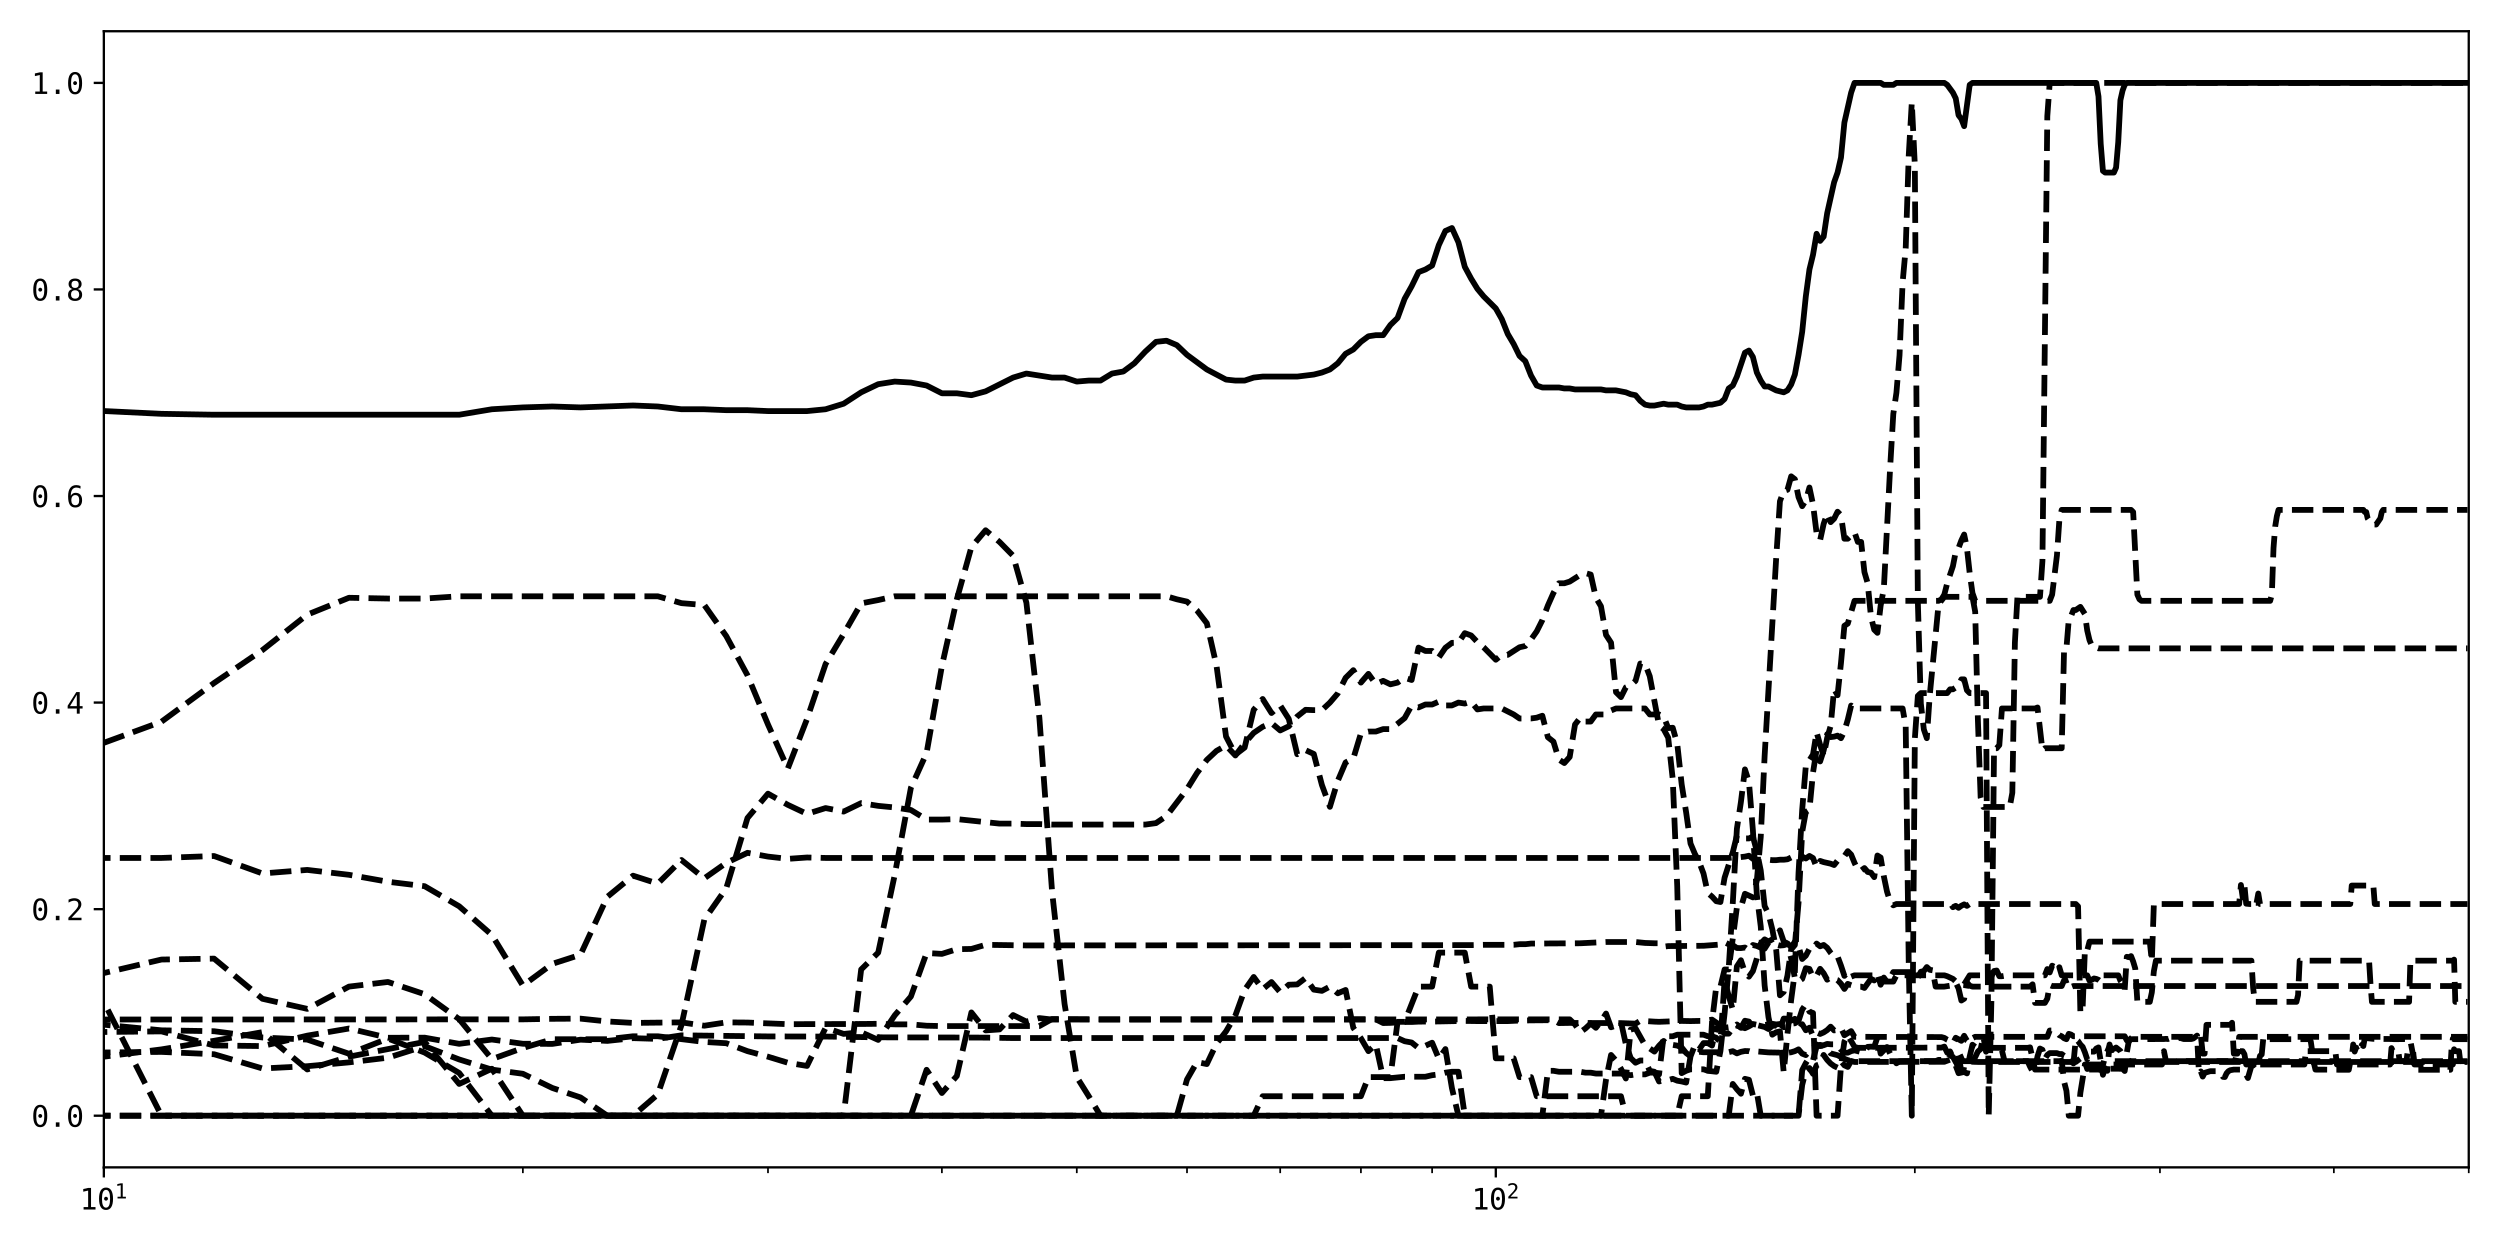 <?xml version="1.0" encoding="utf-8" standalone="no"?>
<!DOCTYPE svg PUBLIC "-//W3C//DTD SVG 1.1//EN"
  "http://www.w3.org/Graphics/SVG/1.1/DTD/svg11.dtd">
<svg xmlns:xlink="http://www.w3.org/1999/xlink" width="864pt" height="432pt" viewBox="0 0 864 432" xmlns="http://www.w3.org/2000/svg" version="1.1">
 <defs>
  <style type="text/css">*{stroke-linejoin: round; stroke-linecap: butt}</style>
 </defs>
 <g id="figure_1">
  <g id="patch_1">
   <path d="M 0 432 
L 864 432 
L 864 0 
L 0 0 
z
" style="fill: #ffffff"/>
  </g>
  <g id="axes_1">
   <g id="patch_2">
    <path d="M 35.89 403.436 
L 853.2 403.436 
L 853.2 10.8 
L 35.89 10.8 
z
" style="fill: #ffffff"/>
   </g>
   <g id="matplotlib.axis_1">
    <g id="xtick_1">
     <g id="line2d_1">
      <defs>
       <path id="m98c6616520" d="M 0 0 
L 0 3.5 
" style="stroke: #000000; stroke-width: 0.8"/>
      </defs>
      <g>
       <use xlink:href="#m98c6616520" x="35.89" y="403.436" style="stroke: #000000; stroke-width: 0.8"/>
      </g>
     </g>
     <g id="text_1">
      <!-- $\mathdefault{10^{1}}$ -->
      <g transform="translate(27.54 418.088) scale(0.1 -0.1)">
       <defs>
        <path id="DejaVuSansMono-31" d="M 844 531 
L 1825 531 
L 1825 4097 
L 769 3859 
L 769 4434 
L 1819 4666 
L 2450 4666 
L 2450 531 
L 3419 531 
L 3419 0 
L 844 0 
L 844 531 
z
" transform="scale(0.016)"/>
        <path id="DejaVuSansMono-30" d="M 1509 2344 
Q 1509 2516 1629 2641 
Q 1750 2766 1919 2766 
Q 2094 2766 2219 2641 
Q 2344 2516 2344 2344 
Q 2344 2169 2220 2047 
Q 2097 1925 1919 1925 
Q 1744 1925 1626 2044 
Q 1509 2163 1509 2344 
z
M 1925 4250 
Q 1484 4250 1267 3775 
Q 1050 3300 1050 2328 
Q 1050 1359 1267 884 
Q 1484 409 1925 409 
Q 2369 409 2586 884 
Q 2803 1359 2803 2328 
Q 2803 3300 2586 3775 
Q 2369 4250 1925 4250 
z
M 1925 4750 
Q 2672 4750 3055 4137 
Q 3438 3525 3438 2328 
Q 3438 1134 3055 521 
Q 2672 -91 1925 -91 
Q 1178 -91 797 521 
Q 416 1134 416 2328 
Q 416 3525 797 4137 
Q 1178 4750 1925 4750 
z
" transform="scale(0.016)"/>
       </defs>
       <use xlink:href="#DejaVuSansMono-31" transform="translate(0 0.684)"/>
       <use xlink:href="#DejaVuSansMono-30" transform="translate(60.205 0.684)"/>
       <use xlink:href="#DejaVuSansMono-31" transform="translate(121.367 38.966) scale(0.7)"/>
      </g>
     </g>
    </g>
    <g id="xtick_2">
     <g id="line2d_2">
      <g>
       <use xlink:href="#m98c6616520" x="516.952" y="403.436" style="stroke: #000000; stroke-width: 0.8"/>
      </g>
     </g>
     <g id="text_2">
      <!-- $\mathdefault{10^{2}}$ -->
      <g transform="translate(508.602 418.088) scale(0.1 -0.1)">
       <defs>
        <path id="DejaVuSansMono-32" d="M 1166 531 
L 3309 531 
L 3309 0 
L 475 0 
L 475 531 
Q 1059 1147 1496 1619 
Q 1934 2091 2100 2284 
Q 2413 2666 2522 2902 
Q 2631 3138 2631 3384 
Q 2631 3775 2401 3997 
Q 2172 4219 1772 4219 
Q 1488 4219 1175 4116 
Q 863 4013 513 3803 
L 513 4441 
Q 834 4594 1145 4672 
Q 1456 4750 1759 4750 
Q 2444 4750 2861 4386 
Q 3278 4022 3278 3431 
Q 3278 3131 3139 2831 
Q 3000 2531 2688 2169 
Q 2513 1966 2180 1606 
Q 1847 1247 1166 531 
z
" transform="scale(0.016)"/>
       </defs>
       <use xlink:href="#DejaVuSansMono-31" transform="translate(0 0.766)"/>
       <use xlink:href="#DejaVuSansMono-30" transform="translate(60.205 0.766)"/>
       <use xlink:href="#DejaVuSansMono-32" transform="translate(121.367 39.047) scale(0.7)"/>
      </g>
     </g>
    </g>
    <g id="xtick_3">
     <g id="line2d_3">
      <defs>
       <path id="ma6b9edaf72" d="M 0 0 
L 0 2 
" style="stroke: #000000; stroke-width: 0.6"/>
      </defs>
      <g>
       <use xlink:href="#ma6b9edaf72" x="180.704" y="403.436" style="stroke: #000000; stroke-width: 0.6"/>
      </g>
     </g>
    </g>
    <g id="xtick_4">
     <g id="line2d_4">
      <g>
       <use xlink:href="#ma6b9edaf72" x="265.415" y="403.436" style="stroke: #000000; stroke-width: 0.6"/>
      </g>
     </g>
    </g>
    <g id="xtick_5">
     <g id="line2d_5">
      <g>
       <use xlink:href="#ma6b9edaf72" x="325.518" y="403.436" style="stroke: #000000; stroke-width: 0.6"/>
      </g>
     </g>
    </g>
    <g id="xtick_6">
     <g id="line2d_6">
      <g>
       <use xlink:href="#ma6b9edaf72" x="372.138" y="403.436" style="stroke: #000000; stroke-width: 0.6"/>
      </g>
     </g>
    </g>
    <g id="xtick_7">
     <g id="line2d_7">
      <g>
       <use xlink:href="#ma6b9edaf72" x="410.229" y="403.436" style="stroke: #000000; stroke-width: 0.6"/>
      </g>
     </g>
    </g>
    <g id="xtick_8">
     <g id="line2d_8">
      <g>
       <use xlink:href="#ma6b9edaf72" x="442.435" y="403.436" style="stroke: #000000; stroke-width: 0.6"/>
      </g>
     </g>
    </g>
    <g id="xtick_9">
     <g id="line2d_9">
      <g>
       <use xlink:href="#ma6b9edaf72" x="470.332" y="403.436" style="stroke: #000000; stroke-width: 0.6"/>
      </g>
     </g>
    </g>
    <g id="xtick_10">
     <g id="line2d_10">
      <g>
       <use xlink:href="#ma6b9edaf72" x="494.94" y="403.436" style="stroke: #000000; stroke-width: 0.6"/>
      </g>
     </g>
    </g>
    <g id="xtick_11">
     <g id="line2d_11">
      <g>
       <use xlink:href="#ma6b9edaf72" x="661.766" y="403.436" style="stroke: #000000; stroke-width: 0.6"/>
      </g>
     </g>
    </g>
    <g id="xtick_12">
     <g id="line2d_12">
      <g>
       <use xlink:href="#ma6b9edaf72" x="746.477" y="403.436" style="stroke: #000000; stroke-width: 0.6"/>
      </g>
     </g>
    </g>
    <g id="xtick_13">
     <g id="line2d_13">
      <g>
       <use xlink:href="#ma6b9edaf72" x="806.58" y="403.436" style="stroke: #000000; stroke-width: 0.6"/>
      </g>
     </g>
    </g>
    <g id="xtick_14">
     <g id="line2d_14">
      <g>
       <use xlink:href="#ma6b9edaf72" x="853.2" y="403.436" style="stroke: #000000; stroke-width: 0.6"/>
      </g>
     </g>
    </g>
   </g>
   <g id="matplotlib.axis_2">
    <g id="ytick_1">
     <g id="line2d_15">
      <defs>
       <path id="me65fd86331" d="M 0 0 
L -3.5 0 
" style="stroke: #000000; stroke-width: 0.8"/>
      </defs>
      <g>
       <use xlink:href="#me65fd86331" x="35.89" y="385.589" style="stroke: #000000; stroke-width: 0.8"/>
      </g>
     </g>
     <g id="text_3">
      <!-- 0.0 -->
      <g transform="translate(10.829 389.415) scale(0.1 -0.1)">
       <defs>
        <path id="DejaVuSansMono-2e" d="M 1528 953 
L 2316 953 
L 2316 0 
L 1528 0 
L 1528 953 
z
" transform="scale(0.016)"/>
       </defs>
       <use xlink:href="#DejaVuSansMono-30"/>
       <use xlink:href="#DejaVuSansMono-2e" x="60.205"/>
       <use xlink:href="#DejaVuSansMono-30" x="120.41"/>
      </g>
     </g>
    </g>
    <g id="ytick_2">
     <g id="line2d_16">
      <g>
       <use xlink:href="#me65fd86331" x="35.89" y="314.201" style="stroke: #000000; stroke-width: 0.8"/>
      </g>
     </g>
     <g id="text_4">
      <!-- 0.2 -->
      <g transform="translate(10.829 318.026) scale(0.1 -0.1)">
       <use xlink:href="#DejaVuSansMono-30"/>
       <use xlink:href="#DejaVuSansMono-2e" x="60.205"/>
       <use xlink:href="#DejaVuSansMono-32" x="120.41"/>
      </g>
     </g>
    </g>
    <g id="ytick_3">
     <g id="line2d_17">
      <g>
       <use xlink:href="#me65fd86331" x="35.89" y="242.812" style="stroke: #000000; stroke-width: 0.8"/>
      </g>
     </g>
     <g id="text_5">
      <!-- 0.4 -->
      <g transform="translate(10.829 246.638) scale(0.1 -0.1)">
       <defs>
        <path id="DejaVuSansMono-34" d="M 2297 4091 
L 825 1625 
L 2297 1625 
L 2297 4091 
z
M 2194 4666 
L 2925 4666 
L 2925 1625 
L 3547 1625 
L 3547 1113 
L 2925 1113 
L 2925 0 
L 2297 0 
L 2297 1113 
L 319 1113 
L 319 1709 
L 2194 4666 
z
" transform="scale(0.016)"/>
       </defs>
       <use xlink:href="#DejaVuSansMono-30"/>
       <use xlink:href="#DejaVuSansMono-2e" x="60.205"/>
       <use xlink:href="#DejaVuSansMono-34" x="120.41"/>
      </g>
     </g>
    </g>
    <g id="ytick_4">
     <g id="line2d_18">
      <g>
       <use xlink:href="#me65fd86331" x="35.89" y="171.424" style="stroke: #000000; stroke-width: 0.8"/>
      </g>
     </g>
     <g id="text_6">
      <!-- 0.6 -->
      <g transform="translate(10.829 175.25) scale(0.1 -0.1)">
       <defs>
        <path id="DejaVuSansMono-36" d="M 3097 4563 
L 3097 3981 
Q 2900 4097 2678 4158 
Q 2456 4219 2216 4219 
Q 1616 4219 1306 3767 
Q 997 3316 997 2438 
Q 1147 2750 1412 2917 
Q 1678 3084 2022 3084 
Q 2697 3084 3067 2670 
Q 3438 2256 3438 1497 
Q 3438 741 3056 325 
Q 2675 -91 1984 -91 
Q 1172 -91 794 492 
Q 416 1075 416 2328 
Q 416 3509 870 4129 
Q 1325 4750 2188 4750 
Q 2419 4750 2650 4701 
Q 2881 4653 3097 4563 
z
M 1972 2591 
Q 1569 2591 1337 2300 
Q 1106 2009 1106 1497 
Q 1106 984 1337 693 
Q 1569 403 1972 403 
Q 2391 403 2603 679 
Q 2816 956 2816 1497 
Q 2816 2041 2603 2316 
Q 2391 2591 1972 2591 
z
" transform="scale(0.016)"/>
       </defs>
       <use xlink:href="#DejaVuSansMono-30"/>
       <use xlink:href="#DejaVuSansMono-2e" x="60.205"/>
       <use xlink:href="#DejaVuSansMono-36" x="120.41"/>
      </g>
     </g>
    </g>
    <g id="ytick_5">
     <g id="line2d_19">
      <g>
       <use xlink:href="#me65fd86331" x="35.89" y="100.035" style="stroke: #000000; stroke-width: 0.8"/>
      </g>
     </g>
     <g id="text_7">
      <!-- 0.8 -->
      <g transform="translate(10.829 103.861) scale(0.1 -0.1)">
       <defs>
        <path id="DejaVuSansMono-38" d="M 1925 2216 
Q 1503 2216 1273 1980 
Q 1044 1744 1044 1313 
Q 1044 881 1276 642 
Q 1509 403 1925 403 
Q 2350 403 2579 639 
Q 2809 875 2809 1313 
Q 2809 1741 2576 1978 
Q 2344 2216 1925 2216 
z
M 1375 2478 
Q 972 2581 745 2862 
Q 519 3144 519 3541 
Q 519 4097 897 4423 
Q 1275 4750 1925 4750 
Q 2578 4750 2956 4423 
Q 3334 4097 3334 3541 
Q 3334 3144 3107 2862 
Q 2881 2581 2478 2478 
Q 2947 2375 3195 2062 
Q 3444 1750 3444 1253 
Q 3444 622 3041 265 
Q 2638 -91 1925 -91 
Q 1213 -91 811 264 
Q 409 619 409 1247 
Q 409 1747 657 2061 
Q 906 2375 1375 2478 
z
M 1147 3481 
Q 1147 3106 1347 2909 
Q 1547 2713 1925 2713 
Q 2306 2713 2506 2909 
Q 2706 3106 2706 3481 
Q 2706 3863 2507 4063 
Q 2309 4263 1925 4263 
Q 1547 4263 1347 4061 
Q 1147 3859 1147 3481 
z
" transform="scale(0.016)"/>
       </defs>
       <use xlink:href="#DejaVuSansMono-30"/>
       <use xlink:href="#DejaVuSansMono-2e" x="60.205"/>
       <use xlink:href="#DejaVuSansMono-38" x="120.41"/>
      </g>
     </g>
    </g>
    <g id="ytick_6">
     <g id="line2d_20">
      <g>
       <use xlink:href="#me65fd86331" x="35.89" y="28.647" style="stroke: #000000; stroke-width: 0.8"/>
      </g>
     </g>
     <g id="text_8">
      <!-- 1.0 -->
      <g transform="translate(10.829 32.473) scale(0.1 -0.1)">
       <use xlink:href="#DejaVuSansMono-31"/>
       <use xlink:href="#DejaVuSansMono-2e" x="60.205"/>
       <use xlink:href="#DejaVuSansMono-30" x="120.41"/>
      </g>
     </g>
    </g>
   </g>
   <g id="line2d_21">
    <path d="M -1 135.219 
L 13.878 136.65 
L 35.89 142.05 
L 55.802 143.016 
L 73.981 143.329 
L 158.692 143.329 
L 169.988 141.439 
L 180.704 140.802 
L 190.897 140.483 
L 200.617 140.802 
L 218.795 140.133 
L 227.324 140.483 
L 235.518 141.439 
L 243.403 141.439 
L 251.001 141.756 
L 258.332 141.756 
L 265.415 142.072 
L 278.898 142.072 
L 285.327 141.439 
L 291.564 139.519 
L 297.62 135.587 
L 303.506 132.775 
L 309.23 131.871 
L 314.802 132.213 
L 320.229 133.235 
L 325.518 135.919 
L 330.677 135.919 
L 335.712 136.582 
L 340.628 135.254 
L 350.126 130.492 
L 354.718 129.098 
L 363.609 130.492 
L 367.917 130.492 
L 372.138 131.871 
L 376.275 131.527 
L 380.332 131.527 
L 384.312 129.098 
L 388.217 128.395 
L 392.05 125.545 
L 395.815 121.522 
L 399.513 118.137 
L 403.146 117.755 
L 406.718 119.275 
L 410.229 122.632 
L 417.08 127.689 
L 423.713 131.183 
L 426.952 131.527 
L 430.141 131.527 
L 433.283 130.492 
L 436.378 130.145 
L 448.32 130.145 
L 454.044 129.448 
L 456.849 128.747 
L 459.616 127.689 
L 462.347 125.545 
L 465.043 122.263 
L 467.704 120.777 
L 470.332 118.137 
L 472.928 116.218 
L 475.491 115.831 
L 478.024 115.831 
L 480.526 112.297 
L 482.998 109.889 
L 485.442 103.256 
L 487.857 98.946 
L 490.245 94.049 
L 492.606 93.141 
L 494.94 91.768 
L 497.248 84.705 
L 499.532 79.805 
L 501.79 78.806 
L 504.025 83.738 
L 506.236 92.227 
L 508.423 96.296 
L 510.588 99.818 
L 512.731 102.404 
L 516.952 106.612 
L 519.031 110.294 
L 521.089 115.443 
L 523.128 118.897 
L 525.146 123 
L 527.145 124.823 
L 529.126 129.797 
L 531.087 133.235 
L 533.031 133.911 
L 538.755 133.911 
L 540.629 134.248 
L 542.486 134.248 
L 544.327 134.584 
L 553.295 134.584 
L 555.043 134.919 
L 558.496 134.919 
L 561.894 135.587 
L 563.572 136.251 
L 565.237 136.582 
L 566.888 138.548 
L 568.527 139.841 
L 570.153 140.162 
L 571.766 140.162 
L 574.956 139.519 
L 576.532 139.841 
L 579.651 139.841 
L 581.193 140.483 
L 582.723 140.802 
L 587.249 140.802 
L 588.736 140.483 
L 590.212 139.841 
L 591.678 139.841 
L 594.58 139.196 
L 596.016 137.896 
L 597.442 134.248 
L 598.859 133.235 
L 600.265 130.145 
L 603.051 121.893 
L 604.43 121.15 
L 605.8 123.366 
L 607.161 128.747 
L 608.513 131.527 
L 609.857 133.574 
L 611.192 133.574 
L 613.837 134.919 
L 616.448 135.587 
L 617.742 134.919 
L 619.027 132.895 
L 620.305 129.448 
L 621.575 122.632 
L 622.838 114.663 
L 624.092 102.404 
L 625.34 93.141 
L 626.58 88.043 
L 627.812 80.798 
L 629.038 83.252 
L 630.256 81.784 
L 631.467 73.71 
L 633.868 62.992 
L 635.059 59.632 
L 636.243 54.458 
L 637.42 42.351 
L 639.754 32.008 
L 640.911 28.647 
L 649.947 28.647 
L 651.05 29.327 
L 654.323 29.327 
L 655.403 28.647 
L 671.96 28.647 
L 672.952 29.324 
L 674.923 32.008 
L 675.902 33.995 
L 676.876 39.822 
L 677.845 41.091 
L 678.81 43.601 
L 680.727 29.324 
L 681.679 28.647 
L 724.465 28.647 
L 725.237 33.335 
L 726.007 49.719 
L 726.773 59.065 
L 727.537 59.632 
L 730.565 59.632 
L 731.315 57.925 
L 732.063 49.117 
L 732.808 34.652 
L 733.55 31.341 
L 734.289 29.324 
L 735.026 28.647 
L 852.782 28.647 
L 852.782 28.647 
" clip-path="url(#pde54e20831)" style="fill: none; stroke: #000000; stroke-width: 2; stroke-linecap: square"/>
   </g>
   <g id="line2d_22">
    <path d="M -1 237.019 
L 13.878 241.313 
L 35.89 256.722 
L 55.802 249.426 
L 73.981 236.047 
L 90.704 224.673 
L 106.187 212.425 
L 120.601 206.592 
L 134.084 206.857 
L 146.75 206.857 
L 158.692 206.074 
L 227.324 206.074 
L 235.518 208.452 
L 243.403 209.098 
L 251.001 219.843 
L 258.332 233.375 
L 265.415 250.384 
L 272.265 265.608 
L 278.898 248.509 
L 285.327 229.474 
L 291.564 219.1 
L 297.62 208.528 
L 303.506 207.382 
L 309.23 206.074 
L 403.146 206.074 
L 406.718 207.118 
L 410.229 207.916 
L 413.682 210.986 
L 417.08 215.391 
L 420.422 230.034 
L 423.713 254.538 
L 426.952 260.797 
L 430.141 258.362 
L 433.283 245.306 
L 436.378 241.573 
L 439.428 246.414 
L 442.435 243.79 
L 445.398 248.439 
L 448.32 260.659 
L 451.202 259.256 
L 454.044 260.558 
L 456.849 271.281 
L 459.616 278.84 
L 462.347 269.824 
L 465.043 263.504 
L 467.704 262.151 
L 470.332 253.461 
L 472.928 252.818 
L 475.491 252.818 
L 478.024 251.974 
L 480.526 251.974 
L 482.998 250.134 
L 485.442 248.166 
L 487.857 243.825 
L 490.245 244.492 
L 492.606 243.481 
L 494.94 243.481 
L 497.248 242.483 
L 499.532 243.79 
L 501.79 243.79 
L 504.025 242.812 
L 506.236 243.147 
L 508.423 242.475 
L 510.588 245.181 
L 512.731 244.847 
L 519.031 244.847 
L 523.128 246.921 
L 525.146 248.304 
L 529.126 248.304 
L 531.087 248.036 
L 533.031 247.361 
L 534.957 254.801 
L 536.865 256.303 
L 538.755 262.506 
L 540.629 263.706 
L 542.486 261.599 
L 544.327 250.384 
L 546.151 248.036 
L 547.96 249.365 
L 549.754 249.365 
L 551.532 246.921 
L 555.043 246.921 
L 556.777 245.545 
L 558.496 244.847 
L 568.527 244.847 
L 570.153 246.921 
L 573.367 246.921 
L 574.956 247.64 
L 576.532 251.626 
L 578.097 251.509 
L 579.651 257.013 
L 581.193 271.118 
L 582.723 280.737 
L 584.243 291.53 
L 585.751 295.097 
L 587.249 297.964 
L 588.736 301.91 
L 590.212 308.627 
L 591.678 309.874 
L 593.134 311.455 
L 594.58 311.739 
L 596.016 303.32 
L 598.859 294.507 
L 600.265 288.791 
L 601.663 289.443 
L 603.051 289.766 
L 604.43 289.766 
L 605.8 289.118 
L 607.161 294.192 
L 608.513 300.847 
L 609.857 313.127 
L 611.192 315.874 
L 612.518 321.222 
L 613.837 328.115 
L 615.146 343.972 
L 616.448 342.822 
L 617.742 337.135 
L 619.027 328.115 
L 620.305 326.59 
L 621.575 312.021 
L 622.838 287.461 
L 624.092 280.606 
L 625.34 279.828 
L 626.58 266.961 
L 627.812 259.13 
L 629.038 263.15 
L 630.256 259.366 
L 631.467 253.764 
L 632.671 254.742 
L 633.868 254.584 
L 635.059 254.234 
L 636.243 255.114 
L 637.42 252.732 
L 638.59 248.703 
L 639.754 243.837 
L 640.911 244.847 
L 657.545 244.847 
L 658.609 250.929 
L 659.666 333.503 
L 660.719 385.589 
L 661.766 255.291 
L 662.808 240.504 
L 663.845 239.53 
L 672.952 239.53 
L 673.94 238.228 
L 674.923 238.228 
L 676.876 236.998 
L 677.845 234.791 
L 678.81 234.791 
L 679.771 238.565 
L 680.727 239.53 
L 686.374 239.53 
L 687.3 385.589 
L 688.223 345.929 
L 689.141 258.591 
L 690.055 258.591 
L 690.966 257.504 
L 691.872 244.847 
L 703.311 244.847 
L 704.165 244.512 
L 705.864 259.272 
L 706.708 258.591 
L 712.523 258.591 
L 713.341 224.469 
L 714.155 224.071 
L 714.967 214.117 
L 715.775 212.875 
L 716.58 210.83 
L 717.382 210.83 
L 718.977 209.738 
L 720.56 212.234 
L 721.346 217.906 
L 722.13 221.233 
L 722.911 223.058 
L 723.69 222.948 
L 724.465 223.792 
L 725.237 224.071 
L 852.782 224.071 
L 852.782 224.071 
" clip-path="url(#pde54e20831)" style="fill: none; stroke-dasharray: 7.4,3.2; stroke-dashoffset: 0; stroke: #000000; stroke-width: 2"/>
   </g>
   <g id="line2d_23">
    <path d="M -1 385.589 
L 291.564 385.589 
L 297.62 335.048 
L 303.506 329.23 
L 309.23 302.302 
L 314.802 272.274 
L 320.229 260.251 
L 325.518 230.186 
L 330.677 207.118 
L 335.712 189.07 
L 340.628 183.258 
L 345.431 187.288 
L 350.126 192.066 
L 354.718 208.284 
L 359.211 248.1 
L 363.609 308.252 
L 367.917 347.001 
L 372.138 372.245 
L 376.275 378.854 
L 380.332 385.589 
L 433.283 385.589 
L 436.378 378.854 
L 470.332 378.854 
L 472.928 372.245 
L 480.526 372.245 
L 482.998 353.14 
L 485.442 353.14 
L 490.245 340.971 
L 494.94 340.971 
L 497.248 329.23 
L 506.236 329.23 
L 508.423 340.971 
L 514.852 340.971 
L 516.952 365.759 
L 523.128 365.759 
L 525.146 372.245 
L 529.126 372.245 
L 531.087 378.854 
L 560.202 378.854 
L 561.894 385.589 
L 579.651 385.589 
L 581.193 378.854 
L 590.212 378.854 
L 591.678 353.14 
L 593.134 340.971 
L 594.58 340.971 
L 596.016 335.048 
L 597.442 335.048 
L 600.265 313.601 
L 601.663 313.601 
L 603.051 308.891 
L 605.8 310.138 
L 607.161 304.334 
L 608.513 289.271 
L 609.857 261.2 
L 613.837 193.028 
L 615.146 173.231 
L 616.448 169.661 
L 617.742 169.261 
L 619.027 164.625 
L 620.305 165.613 
L 621.575 171.827 
L 622.838 174.935 
L 624.092 172.943 
L 625.34 168.48 
L 626.58 174.338 
L 627.812 184.237 
L 629.038 186.638 
L 630.256 181.049 
L 631.467 177.543 
L 632.671 180.45 
L 633.868 179.264 
L 635.059 176.851 
L 636.243 178.065 
L 637.42 186.18 
L 638.59 186.18 
L 640.911 183.927 
L 642.063 187.288 
L 643.207 187.288 
L 644.346 197.725 
L 645.478 201.598 
L 646.605 213.153 
L 647.725 217.616 
L 648.839 218.707 
L 649.947 209.321 
L 651.05 203.505 
L 653.238 161.5 
L 654.323 143.073 
L 655.403 135.73 
L 656.477 122.786 
L 657.545 97.602 
L 658.609 85.837 
L 659.666 53.633 
L 660.719 35.382 
L 661.766 57.076 
L 662.808 208.093 
L 663.845 243.177 
L 664.877 252.083 
L 665.903 255.114 
L 666.925 240.269 
L 668.953 219.366 
L 669.96 208.834 
L 671.96 206.264 
L 681.679 206.264 
L 682.626 211.429 
L 683.569 249.084 
L 684.508 275.612 
L 685.443 278.894 
L 694.568 278.894 
L 695.459 273.984 
L 696.346 222.064 
L 697.229 206.264 
L 705.016 206.264 
L 705.864 193.881 
L 707.549 40.161 
L 708.386 28.647 
L 852.782 28.647 
L 852.782 28.647 
" clip-path="url(#pde54e20831)" style="fill: none; stroke-dasharray: 7.4,3.2; stroke-dashoffset: 0; stroke: #000000; stroke-width: 2"/>
   </g>
   <g id="line2d_24">
    <path d="M -1 296.506 
L 55.802 296.508 
L 73.981 295.836 
L 90.704 301.871 
L 106.187 300.642 
L 120.601 302.332 
L 134.084 304.735 
L 146.75 306.269 
L 158.692 313.214 
L 169.988 323.124 
L 180.704 340.62 
L 190.897 333.097 
L 200.617 329.962 
L 209.904 309.924 
L 218.795 302.638 
L 227.324 305.377 
L 235.518 297.22 
L 243.403 303.55 
L 251.001 298.202 
L 258.332 294.731 
L 265.415 296.038 
L 272.265 296.816 
L 278.898 296.353 
L 285.327 296.506 
L 597.442 296.506 
L 598.859 296.353 
L 600.265 296.353 
L 603.051 296.047 
L 604.43 295.738 
L 605.8 296.816 
L 607.161 297.121 
L 611.192 297.121 
L 612.518 297.273 
L 613.837 297.273 
L 615.146 297.121 
L 616.448 297.121 
L 617.742 296.969 
L 620.305 295.729 
L 621.575 295.721 
L 622.838 296.024 
L 624.092 296.695 
L 625.34 295.81 
L 626.58 296.545 
L 627.812 299.732 
L 629.038 297.533 
L 630.256 297.947 
L 632.671 298.488 
L 633.868 298.953 
L 635.059 297.434 
L 636.243 296.576 
L 637.42 295.886 
L 638.59 294.165 
L 639.754 295.351 
L 640.911 298.175 
L 642.063 300.603 
L 643.207 300.855 
L 644.346 300.006 
L 645.478 301.355 
L 646.605 301.603 
L 647.725 303.14 
L 648.839 295.665 
L 649.947 296.353 
L 651.05 302.84 
L 652.147 308.129 
L 653.238 311.589 
L 654.323 312.879 
L 655.403 312.427 
L 671.96 312.427 
L 673.94 311.97 
L 674.923 313.525 
L 675.902 313.067 
L 676.876 313.737 
L 677.845 313.03 
L 678.81 312.551 
L 679.771 313.067 
L 680.727 312.427 
L 717.382 312.427 
L 718.181 313.236 
L 718.977 350.148 
L 719.77 348.016 
L 720.56 327.946 
L 721.346 328.478 
L 722.13 325.43 
L 742.966 325.43 
L 743.673 332.253 
L 744.377 312.427 
L 773.852 312.427 
L 774.462 305.847 
L 775.07 310.121 
L 775.676 306.058 
L 776.281 312.316 
L 777.485 312.427 
L 778.085 312.427 
L 778.683 310.974 
L 779.279 312.037 
L 779.873 312.037 
L 780.466 308.805 
L 781.057 312.427 
L 812.248 312.427 
L 812.756 306.058 
L 820.227 306.058 
L 820.716 312.427 
L 852.782 312.427 
L 852.782 312.427 
" clip-path="url(#pde54e20831)" style="fill: none; stroke-dasharray: 7.4,3.2; stroke-dashoffset: 0; stroke: #000000; stroke-width: 2"/>
   </g>
   <g id="line2d_25">
    <path d="M -1 333.025 
L 13.878 333.938 
L 35.89 336.282 
L 55.802 331.618 
L 73.981 331.301 
L 90.704 345.18 
L 106.187 348.664 
L 120.601 340.971 
L 134.084 339.366 
L 146.75 343.596 
L 158.692 352.23 
L 169.988 366.03 
L 180.704 362.183 
L 190.897 359.149 
L 209.904 359.149 
L 218.795 358.132 
L 227.324 358.132 
L 243.403 360.093 
L 251.001 360.54 
L 258.332 363.28 
L 265.415 365.192 
L 272.265 367.284 
L 278.898 368.387 
L 285.327 355.211 
L 291.564 357.316 
L 297.62 356.745 
L 303.506 359.391 
L 309.23 350.886 
L 314.802 344.403 
L 320.229 329.358 
L 325.518 329.663 
L 330.677 328.04 
L 335.712 327.954 
L 340.628 326.527 
L 354.718 326.738 
L 508.423 326.633 
L 512.731 326.527 
L 523.128 326.527 
L 525.146 326.313 
L 527.145 326.313 
L 529.126 326.099 
L 546.151 325.991 
L 555.043 325.555 
L 565.237 325.555 
L 568.527 325.882 
L 571.766 325.991 
L 573.367 325.991 
L 574.956 327.18 
L 576.532 326.967 
L 588.736 326.86 
L 594.58 326.427 
L 596.016 325.655 
L 597.442 326.323 
L 598.859 326.67 
L 600.265 327.63 
L 601.663 327.667 
L 603.051 327.465 
L 604.43 328.478 
L 605.8 326.59 
L 607.161 326.933 
L 608.513 327.515 
L 609.857 327.859 
L 611.192 325.751 
L 615.146 326.782 
L 616.448 326.67 
L 617.742 326.099 
L 619.027 327.284 
L 620.305 325.488 
L 621.575 327.124 
L 622.838 331.432 
L 624.092 330.276 
L 625.34 327.901 
L 626.58 328.107 
L 627.812 326.099 
L 629.038 327.043 
L 630.256 326.575 
L 631.467 327.55 
L 632.671 329.283 
L 633.868 330.675 
L 635.059 330.518 
L 636.243 333.708 
L 637.42 337.264 
L 638.59 335.888 
L 639.754 337.539 
L 640.911 337.073 
L 648.839 337.073 
L 649.947 339.233 
L 654.323 339.233 
L 655.403 337.073 
L 671.96 337.073 
L 672.952 337.385 
L 674.923 338.297 
L 675.902 339.175 
L 676.876 339.603 
L 677.845 340.16 
L 678.81 340.16 
L 680.727 337.073 
L 687.3 337.073 
L 688.223 337.385 
L 689.141 335.572 
L 690.055 335.412 
L 690.966 337.385 
L 691.872 337.385 
L 693.673 337.073 
L 706.708 337.073 
L 707.549 334.912 
L 708.386 336.071 
L 709.22 333.743 
L 710.051 334.173 
L 710.878 335.783 
L 711.702 334.279 
L 712.523 337.073 
L 721.346 337.073 
L 722.13 338.93 
L 722.911 338.623 
L 723.69 338.155 
L 724.465 338.312 
L 725.237 338.623 
L 726.007 339.233 
L 726.773 337.073 
L 732.063 337.073 
L 732.808 338.93 
L 733.55 339.92 
L 734.289 342.091 
L 735.026 330.675 
L 735.761 330.802 
L 736.492 330.432 
L 737.222 332.29 
L 737.948 334.737 
L 738.673 346.241 
L 742.966 346.241 
L 743.673 342.969 
L 744.377 335.617 
L 745.08 332.008 
L 778.085 332.008 
L 778.683 341.407 
L 779.279 346.241 
L 793.653 346.241 
L 794.208 343.902 
L 794.761 332.008 
L 818.754 332.008 
L 819.246 340.119 
L 819.737 346.241 
L 832.576 346.241 
L 833.037 332.008 
L 847.696 332.008 
L 848.125 331.651 
L 848.552 346.241 
L 852.782 346.241 
L 852.782 346.241 
" clip-path="url(#pde54e20831)" style="fill: none; stroke-dasharray: 7.4,3.2; stroke-dashoffset: 0; stroke: #000000; stroke-width: 2"/>
   </g>
   <g id="line2d_26">
    <path d="M -1 335.278 
L 13.878 335.492 
L 35.89 346.293 
L 55.802 385.589 
L 406.718 385.589 
L 410.229 373.065 
L 413.682 367.046 
L 417.08 367.742 
L 420.422 360.686 
L 423.713 356.451 
L 426.952 350.934 
L 430.141 342.135 
L 433.283 337.642 
L 436.378 341.882 
L 439.428 339.396 
L 442.435 342.911 
L 445.398 340.318 
L 448.32 340.215 
L 451.202 337.997 
L 454.044 342.019 
L 456.849 342.442 
L 459.616 340.971 
L 462.347 343.285 
L 465.043 342.135 
L 467.704 355.211 
L 470.332 358.818 
L 472.928 363.28 
L 475.491 360.972 
L 478.024 372.609 
L 480.526 372.609 
L 485.442 372.119 
L 492.606 372.119 
L 494.94 371.591 
L 497.248 371.311 
L 499.532 370.716 
L 501.79 370.4 
L 504.025 370.4 
L 506.236 385.589 
L 533.031 385.589 
L 534.957 370.07 
L 536.865 370.07 
L 538.755 370.4 
L 546.151 370.4 
L 547.96 370.716 
L 549.754 370.716 
L 551.532 371.02 
L 560.202 371.02 
L 563.572 371.591 
L 565.237 371.311 
L 568.527 371.311 
L 570.153 370.716 
L 571.766 370.716 
L 573.367 371.311 
L 574.956 358.132 
L 578.097 358.132 
L 579.651 357.593 
L 588.736 357.593 
L 590.212 358.132 
L 591.678 358.132 
L 593.134 358.65 
L 594.58 360.093 
L 596.016 338.777 
L 597.442 344.204 
L 598.859 348.979 
L 600.265 333.983 
L 601.663 331.856 
L 603.051 336.112 
L 604.43 337.539 
L 605.8 335.617 
L 607.161 331.272 
L 608.513 326.099 
L 609.857 324.648 
L 611.192 325.382 
L 613.837 323.895 
L 615.146 321.522 
L 616.448 325.382 
L 617.742 326.099 
L 619.027 331.272 
L 620.305 337.997 
L 621.575 339.157 
L 622.838 338.312 
L 624.092 334.597 
L 625.34 334.856 
L 626.58 337.769 
L 627.812 337.19 
L 629.038 334.824 
L 630.256 336.356 
L 631.467 338.584 
L 632.671 337.809 
L 633.868 338.367 
L 635.059 338.732 
L 636.243 339.965 
L 637.42 341.777 
L 638.59 340.022 
L 639.754 340.502 
L 640.911 340.816 
L 642.063 340.971 
L 643.207 340.971 
L 644.346 341.431 
L 646.605 338.297 
L 647.725 338.847 
L 648.839 336.356 
L 649.947 340.328 
L 651.05 337.852 
L 652.147 339.383 
L 653.238 337.997 
L 654.323 335.948 
L 661.766 335.948 
L 662.808 337.845 
L 663.845 335.833 
L 664.877 335.597 
L 665.903 334.218 
L 666.925 335.16 
L 667.942 335.34 
L 668.953 340.971 
L 671.96 340.971 
L 673.94 340.659 
L 674.923 340.183 
L 675.902 339.532 
L 676.876 341.618 
L 677.845 345.781 
L 678.81 345.18 
L 679.771 339.532 
L 680.727 340.659 
L 681.679 340.971 
L 701.591 340.971 
L 702.453 340.183 
L 703.311 346.595 
L 706.708 346.595 
L 707.549 345.126 
L 708.386 340.428 
L 709.22 340.771 
L 712.523 340.771 
L 713.341 338.828 
L 714.155 338.828 
L 714.967 338.52 
L 715.775 341.071 
L 716.58 340.771 
L 852.782 340.771 
L 852.782 340.771 
" clip-path="url(#pde54e20831)" style="fill: none; stroke-dasharray: 7.4,3.2; stroke-dashoffset: 0; stroke: #000000; stroke-width: 2"/>
   </g>
   <g id="line2d_27">
    <path d="M -1 352.165 
L 13.878 352.354 
L 180.704 352.292 
L 190.897 352.105 
L 200.617 352.042 
L 209.904 353.016 
L 218.795 353.52 
L 235.518 353.331 
L 243.403 354.489 
L 251.001 353.331 
L 258.332 353.394 
L 272.265 353.952 
L 297.62 353.891 
L 303.506 353.83 
L 309.23 354.013 
L 314.802 354.013 
L 320.229 354.492 
L 325.518 354.609 
L 359.211 354.609 
L 363.609 352.167 
L 372.138 352.23 
L 380.332 352.292 
L 475.491 352.292 
L 478.024 353.564 
L 480.526 353.504 
L 485.442 353.201 
L 487.857 353.201 
L 490.245 353.078 
L 497.248 353.016 
L 506.236 352.829 
L 510.588 352.892 
L 521.089 352.892 
L 525.146 352.704 
L 529.126 352.64 
L 536.865 352.577 
L 538.755 353.582 
L 542.486 353.52 
L 560.202 353.582 
L 565.237 353.769 
L 566.888 352.767 
L 571.766 353.078 
L 573.367 353.14 
L 581.193 352.829 
L 584.243 352.892 
L 587.249 352.829 
L 588.736 352.829 
L 591.678 352.385 
L 594.58 354.365 
L 596.016 355.18 
L 597.442 354.994 
L 598.859 353.894 
L 600.265 354.483 
L 603.051 355.354 
L 604.43 354.7 
L 605.8 353.898 
L 608.513 354.408 
L 611.192 354.045 
L 612.518 353.824 
L 613.837 354.045 
L 615.146 353.898 
L 616.448 354.994 
L 617.742 354.921 
L 619.027 353.782 
L 620.305 353.652 
L 621.575 352.842 
L 622.838 348.917 
L 624.092 347.07 
L 625.34 349.618 
L 626.58 350.092 
L 627.812 385.589 
L 635.059 385.589 
L 636.243 368.318 
L 637.42 359.962 
L 638.59 357.775 
L 640.911 361.793 
L 642.063 362.14 
L 670.962 362.054 
L 671.96 361.704 
L 672.952 363.791 
L 673.94 363.367 
L 674.923 365.52 
L 676.876 364.767 
L 677.845 370.27 
L 678.81 369.795 
L 679.771 370.002 
L 680.727 365.109 
L 681.679 361.066 
L 682.626 361.793 
L 683.569 362.14 
L 700.726 362.14 
L 701.591 361.968 
L 703.311 369.654 
L 725.237 369.654 
L 726.007 369.795 
L 726.773 368.106 
L 727.537 365.119 
L 729.057 361.552 
L 729.812 362.634 
L 730.565 362.486 
L 731.315 362.028 
L 732.808 363.21 
L 733.55 364.53 
L 734.289 364.53 
L 735.026 363.776 
L 735.761 359.471 
L 736.492 359.149 
L 747.865 359.087 
L 748.556 359.026 
L 749.244 359.087 
L 749.93 358.839 
L 752.652 358.902 
L 753.328 358.65 
L 754.671 359.087 
L 757.333 359.087 
L 757.993 358.902 
L 759.307 357.904 
L 759.961 371.118 
L 760.612 370.291 
L 761.262 372.068 
L 761.91 370.778 
L 763.842 370.203 
L 766.389 370.203 
L 767.022 370.464 
L 767.652 371.079 
L 768.28 372.17 
L 768.907 372.22 
L 769.531 370.9 
L 770.154 370.203 
L 770.775 369.865 
L 772.011 369.654 
L 774.462 369.654 
L 775.07 369.795 
L 775.676 370.27 
L 776.884 372.562 
L 778.085 368.416 
L 778.683 368.238 
L 779.279 367.678 
L 779.873 368.649 
L 780.466 367.459 
L 781.057 364.897 
L 781.646 364.423 
L 782.234 358.458 
L 782.82 359.087 
L 783.987 359.149 
L 797.507 359.149 
L 798.052 359.026 
L 798.595 359.848 
L 799.677 367.362 
L 800.217 369.654 
L 811.739 369.725 
L 812.248 367.126 
L 812.756 365.439 
L 813.262 360.972 
L 813.768 363.419 
L 814.272 362.054 
L 814.774 363.28 
L 815.276 362.034 
L 815.776 362.388 
L 816.276 361.093 
L 816.774 361.506 
L 817.27 358.713 
L 820.227 359.026 
L 826.493 359.087 
L 827.44 359.149 
L 832.114 359.087 
L 832.576 359.026 
L 833.037 359.786 
L 833.955 364.592 
L 834.413 369.795 
L 835.325 369.725 
L 846.836 369.725 
L 847.267 362.183 
L 847.696 358.964 
L 848.125 359.149 
L 852.782 359.149 
L 852.782 359.149 
" clip-path="url(#pde54e20831)" style="fill: none; stroke-dasharray: 7.4,3.2; stroke-dashoffset: 0; stroke: #000000; stroke-width: 2"/>
   </g>
   <g id="line2d_28">
    <path d="M -1 354.254 
L 13.878 354.254 
L 35.89 354.134 
L 55.802 356.078 
L 73.981 356.391 
L 90.704 358.56 
L 106.187 359.288 
L 120.601 364.172 
L 134.084 358.929 
L 146.75 363.767 
L 158.692 370.819 
L 169.988 385.589 
L 314.802 385.589 
L 320.229 369.725 
L 325.518 377.744 
L 330.677 371.86 
L 335.712 349.895 
L 340.628 356.107 
L 345.431 355.771 
L 350.126 350.802 
L 354.718 353.075 
L 359.211 351.851 
L 363.609 352.354 
L 542.486 352.292 
L 544.327 354.074 
L 546.151 356.745 
L 547.96 355.404 
L 549.754 353.719 
L 551.532 355.211 
L 553.295 352.975 
L 555.043 350.287 
L 556.777 355.025 
L 558.496 354.446 
L 560.202 353.14 
L 561.894 360.866 
L 563.572 365.667 
L 565.237 367.284 
L 566.888 366.501 
L 568.527 366.501 
L 570.153 370.07 
L 571.766 370.4 
L 573.367 373.757 
L 574.956 373.351 
L 576.532 373.281 
L 578.097 372.841 
L 579.651 373.489 
L 581.193 373.757 
L 582.723 374.136 
L 584.243 365.095 
L 585.751 361.183 
L 587.249 362.653 
L 588.736 360.491 
L 590.212 360.491 
L 591.678 361.344 
L 593.134 355.318 
L 594.58 355.636 
L 596.016 357.223 
L 597.442 357.223 
L 598.859 355.261 
L 600.265 354.061 
L 601.663 355.211 
L 603.051 352.767 
L 604.43 353.053 
L 605.8 354.942 
L 607.161 354.248 
L 609.857 354.921 
L 611.192 355.636 
L 612.518 354.55 
L 613.837 354.415 
L 615.146 355.657 
L 616.448 352.012 
L 617.742 352.08 
L 619.027 352.732 
L 620.305 352.102 
L 621.575 355.581 
L 622.838 353.972 
L 624.092 356.061 
L 625.34 355.173 
L 626.58 358.061 
L 627.812 356.803 
L 629.038 357.335 
L 630.256 356.803 
L 631.467 356.008 
L 632.671 354.818 
L 633.868 356.107 
L 635.059 355.932 
L 636.243 355.211 
L 637.42 357.775 
L 639.754 356.351 
L 640.911 358.323 
L 670.962 358.417 
L 671.96 358.696 
L 672.952 359.326 
L 673.94 359.758 
L 674.923 360.58 
L 675.902 358.65 
L 677.845 359.708 
L 678.81 357.968 
L 679.771 359.63 
L 680.727 360.339 
L 681.679 358.788 
L 682.626 358.323 
L 707.549 358.323 
L 708.386 356.15 
L 709.22 356.15 
L 710.051 356.745 
L 710.878 356.842 
L 711.702 357.775 
L 712.523 358.132 
L 713.341 358.818 
L 714.155 359.149 
L 714.967 357.295 
L 715.775 357.551 
L 716.58 358.132 
L 734.289 358.132 
L 735.026 359.551 
L 735.761 359.926 
L 736.492 358.788 
L 737.222 358.417 
L 738.673 358.323 
L 759.961 358.323 
L 760.612 358.026 
L 761.262 364.142 
L 761.91 364.142 
L 762.556 354.191 
L 770.775 354.191 
L 771.394 353.464 
L 772.011 364.142 
L 773.24 364.142 
L 773.852 358.323 
L 852.782 358.323 
L 852.782 358.323 
" clip-path="url(#pde54e20831)" style="fill: none; stroke-dasharray: 7.4,3.2; stroke-dashoffset: 0; stroke: #000000; stroke-width: 2"/>
   </g>
   <g id="line2d_29">
    <path d="M -1 363.874 
L 13.878 358.132 
L 35.89 356.648 
L 55.802 356.451 
L 73.981 361.307 
L 90.704 361.525 
L 106.187 357.919 
L 120.601 355.457 
L 134.084 358.65 
L 146.75 358.616 
L 158.692 360.744 
L 169.988 359.263 
L 180.704 360.72 
L 190.897 360.771 
L 200.617 359.311 
L 209.904 359.734 
L 218.795 358.783 
L 227.324 359.045 
L 235.518 357.811 
L 265.415 358.185 
L 285.327 358.237 
L 303.506 358.497 
L 340.628 358.599 
L 350.126 358.751 
L 482.998 358.751 
L 485.442 359.851 
L 487.857 360.294 
L 490.245 362.208 
L 492.606 361.421 
L 494.94 360.363 
L 497.248 365.868 
L 499.532 362.56 
L 501.79 376.07 
L 504.025 385.589 
L 621.575 385.589 
L 622.838 374.934 
L 624.092 370.07 
L 625.34 369.115 
L 626.58 371.118 
L 627.812 368.177 
L 629.038 367.742 
L 630.256 364.592 
L 631.467 366.295 
L 632.671 367.562 
L 633.868 368.428 
L 635.059 368.987 
L 636.243 366.72 
L 637.42 368.177 
L 638.59 368.726 
L 639.754 366.66 
L 640.911 367.012 
L 671.96 366.943 
L 673.94 366.22 
L 674.923 368.592 
L 675.902 368.318 
L 676.876 370.9 
L 678.81 370.464 
L 679.771 370.96 
L 680.727 366.295 
L 681.679 366.943 
L 683.569 367.012 
L 717.382 367.012 
L 719.77 365.192 
L 720.56 367.046 
L 721.346 369.438 
L 722.13 369.29 
L 733.55 369.364 
L 734.289 370.137 
L 735.026 365.52 
L 735.761 366.588 
L 736.492 366.943 
L 737.948 367.012 
L 852.782 367.012 
L 852.782 367.012 
" clip-path="url(#pde54e20831)" style="fill: none; stroke-dasharray: 7.4,3.2; stroke-dashoffset: 0; stroke: #000000; stroke-width: 2"/>
   </g>
   <g id="line2d_30">
    <path d="M -1 366.787 
L 13.878 366.443 
L 35.89 365.192 
L 55.802 362.666 
L 73.981 359.697 
L 90.704 356.703 
L 106.187 369.606 
L 120.601 365.192 
L 146.75 360.093 
L 158.692 374.606 
L 169.988 369.364 
L 180.704 385.589 
L 553.295 385.589 
L 555.043 373.065 
L 556.777 364.592 
L 558.496 366.552 
L 560.202 369.364 
L 561.894 372.726 
L 563.572 355.844 
L 565.237 355.372 
L 568.527 361.252 
L 571.766 363.434 
L 573.367 361.389 
L 574.956 359.758 
L 576.532 361.277 
L 578.097 361.113 
L 579.651 361.358 
L 581.193 362.017 
L 582.723 363.909 
L 584.243 365.067 
L 585.751 364.342 
L 587.249 363.496 
L 588.736 363.665 
L 597.442 363.623 
L 598.859 363.28 
L 600.265 364.043 
L 601.663 363.51 
L 603.051 363.233 
L 604.43 363.28 
L 605.8 363.691 
L 607.161 363.367 
L 611.192 363.707 
L 617.742 363.832 
L 619.027 363.665 
L 620.305 363.28 
L 621.575 362.653 
L 622.838 364.142 
L 624.092 364.64 
L 625.34 363.172 
L 626.58 362.153 
L 627.812 360.972 
L 629.038 361.546 
L 630.256 361.231 
L 631.467 360.775 
L 632.671 360.901 
L 633.868 360.901 
L 635.059 361.183 
L 636.243 362.761 
L 637.42 363.824 
L 638.59 363.824 
L 639.754 363.28 
L 640.911 362.998 
L 644.346 363.89 
L 645.478 361.793 
L 646.605 361.72 
L 647.725 361.793 
L 648.839 358.504 
L 649.947 364.133 
L 652.147 361.865 
L 653.238 364.172 
L 654.323 366.03 
L 655.403 367.483 
L 656.477 366.802 
L 658.609 366.732 
L 700.726 366.732 
L 701.591 368.659 
L 702.453 370.27 
L 703.311 369.14 
L 704.165 365.075 
L 705.016 362.373 
L 705.864 362.805 
L 706.708 366.03 
L 707.549 364.592 
L 708.386 363.956 
L 710.878 363.956 
L 711.702 364.279 
L 712.523 364.279 
L 713.341 364.897 
L 714.155 365.192 
L 714.967 366.802 
L 715.775 366.802 
L 716.58 367.516 
L 717.382 359.149 
L 718.181 359.786 
L 718.977 360.972 
L 719.77 361.793 
L 720.56 363.735 
L 721.346 366.119 
L 722.13 363.453 
L 723.69 363.453 
L 724.465 362.373 
L 725.237 361.989 
L 726.773 371.453 
L 727.537 369.178 
L 728.298 370.07 
L 729.057 360.972 
L 729.812 364.504 
L 730.565 366.732 
L 852.782 366.732 
L 852.782 366.732 
" clip-path="url(#pde54e20831)" style="fill: none; stroke-dasharray: 7.4,3.2; stroke-dashoffset: 0; stroke: #000000; stroke-width: 2"/>
   </g>
   <g id="line2d_31">
    <path d="M -1 363.956 
L 13.878 363.956 
L 55.802 363.538 
L 73.981 364.342 
L 90.704 369.263 
L 106.187 368.481 
L 120.601 367.155 
L 134.084 365.536 
L 146.75 361.552 
L 158.692 366.145 
L 169.988 369.654 
L 180.704 371.094 
L 190.897 376.007 
L 200.617 379.271 
L 209.904 385.589 
L 597.442 385.589 
L 598.859 374.606 
L 600.265 376.437 
L 601.663 377.994 
L 603.051 372.841 
L 604.43 373.174 
L 605.8 378.59 
L 607.161 377.477 
L 608.513 385.589 
L 621.575 385.589 
L 622.838 369.841 
L 624.092 367.401 
L 625.34 365.423 
L 626.58 366.398 
L 627.812 361.679 
L 629.038 361.093 
L 630.256 361.564 
L 631.467 362.454 
L 632.671 364.049 
L 635.059 364.68 
L 637.42 365.915 
L 638.59 366.369 
L 639.754 366.66 
L 642.063 366.732 
L 668.953 366.732 
L 669.96 366.295 
L 670.962 366.295 
L 672.952 366.488 
L 673.94 364.815 
L 674.923 365.25 
L 675.902 367.046 
L 676.876 366.069 
L 677.845 365.357 
L 678.81 364.939 
L 679.771 365.915 
L 680.727 366.443 
L 681.679 366.516 
L 682.626 365.357 
L 683.569 363.379 
L 684.508 362.56 
L 685.443 358.237 
L 686.374 363.469 
L 687.3 362.498 
L 688.223 362.745 
L 689.141 363.545 
L 690.055 363.597 
L 690.966 362.745 
L 691.872 363.079 
L 692.774 366.732 
L 711.702 366.732 
L 712.523 366.588 
L 713.341 373.789 
L 714.155 376.988 
L 714.967 385.589 
L 718.181 385.589 
L 718.977 377.657 
L 720.56 367.889 
L 747.172 367.889 
L 747.865 363.28 
L 748.556 366.732 
L 772.011 366.732 
L 772.626 365.963 
L 773.24 363.28 
L 775.07 363.28 
L 775.676 364.342 
L 776.281 367.889 
L 796.413 367.889 
L 796.961 362.781 
L 797.507 363.28 
L 807.102 363.28 
L 807.622 367.889 
L 826.017 367.889 
L 826.493 362.225 
L 826.967 363.28 
L 828.853 363.28 
L 829.322 366.732 
L 831.652 366.732 
L 832.114 363.28 
L 833.496 363.28 
L 833.955 363.124 
L 834.413 367.889 
L 847.696 367.889 
L 848.125 362.634 
L 848.552 363.28 
L 849.83 363.28 
L 850.254 366.732 
L 852.782 366.732 
L 852.782 366.732 
" clip-path="url(#pde54e20831)" style="fill: none; stroke-dasharray: 7.4,3.2; stroke-dashoffset: 0; stroke: #000000; stroke-width: 2"/>
   </g>
   <g id="line2d_32">
    <path d="M -1 385.589 
L 218.795 385.589 
L 227.324 378.229 
L 235.518 354.278 
L 243.403 317.815 
L 251.001 306.967 
L 258.332 282.706 
L 265.415 274.293 
L 272.265 278.153 
L 278.898 281.283 
L 285.327 279.266 
L 291.564 280.486 
L 297.62 277.557 
L 303.506 278.506 
L 309.23 279.06 
L 314.802 279.929 
L 320.229 283.235 
L 325.518 283.249 
L 330.677 283.083 
L 345.431 284.636 
L 350.126 284.636 
L 354.718 284.805 
L 359.211 284.805 
L 363.609 284.974 
L 395.815 284.974 
L 399.513 284.465 
L 403.146 282.02 
L 410.229 272.716 
L 413.682 267.149 
L 417.08 262.623 
L 420.422 259.505 
L 423.713 257.646 
L 426.952 261.097 
L 430.141 256.856 
L 433.283 253.286 
L 436.378 251.176 
L 439.428 249.892 
L 442.435 252.444 
L 445.398 251.004 
L 448.32 247.611 
L 451.202 245.306 
L 454.044 245.42 
L 456.849 245.42 
L 459.616 242.812 
L 462.347 239.639 
L 465.043 234.259 
L 467.704 231.614 
L 470.332 235.904 
L 472.928 232.887 
L 475.491 236.419 
L 478.024 235.298 
L 480.526 236.505 
L 482.998 235.904 
L 485.442 234.246 
L 487.857 235.004 
L 490.245 223.81 
L 492.606 224.965 
L 494.94 224.965 
L 497.248 227.219 
L 499.532 223.868 
L 501.79 222.17 
L 504.025 222.12 
L 506.236 218.813 
L 508.423 219.616 
L 510.588 221.908 
L 512.731 223.697 
L 516.952 228.003 
L 519.031 226.308 
L 521.089 226.308 
L 525.146 223.697 
L 527.145 223.254 
L 529.126 220.999 
L 531.087 218.209 
L 533.031 214.339 
L 534.957 209.243 
L 536.865 204.942 
L 538.755 201.575 
L 540.629 201.575 
L 542.486 201.002 
L 546.151 198.673 
L 547.96 198.082 
L 549.754 198.565 
L 551.532 206.537 
L 553.295 209.53 
L 555.043 219.449 
L 556.777 222.104 
L 558.496 239.228 
L 560.202 240.925 
L 561.894 237.549 
L 563.572 236.863 
L 565.237 235.298 
L 566.888 229.316 
L 568.527 229.427 
L 570.153 233.699 
L 573.367 250.744 
L 574.956 251.997 
L 576.532 254.944 
L 578.097 269.252 
L 579.651 306.268 
L 581.193 370.87 
L 582.723 370.07 
L 584.243 369.547 
L 588.736 369.547 
L 590.212 370.07 
L 593.134 370.4 
L 594.58 363.28 
L 596.016 350.248 
L 597.442 334.597 
L 598.859 311.934 
L 600.265 286.438 
L 601.663 277.151 
L 603.051 265.896 
L 604.43 270.171 
L 605.8 286.96 
L 607.161 309.296 
L 608.513 320.15 
L 609.857 340.569 
L 611.192 351.594 
L 612.518 357.593 
L 613.837 356.745 
L 615.146 356.451 
L 616.448 370.56 
L 617.742 357.316 
L 619.027 345.558 
L 620.305 335.927 
L 621.575 301.603 
L 622.838 279.828 
L 624.092 264.72 
L 626.58 260.739 
L 627.812 253.054 
L 629.038 257.456 
L 630.256 261.178 
L 631.467 255.034 
L 632.671 250.894 
L 633.868 238.156 
L 635.059 240.263 
L 636.243 229.121 
L 637.42 216.27 
L 638.59 215.51 
L 640.911 207.654 
L 669.96 207.654 
L 670.962 207.118 
L 671.96 205.491 
L 672.952 201.575 
L 674.923 195.678 
L 675.902 190.68 
L 676.876 189.389 
L 677.845 186.756 
L 678.81 184.734 
L 679.771 189.389 
L 680.727 198.082 
L 681.679 204.942 
L 682.626 207.654 
L 708.386 207.654 
L 709.22 205.491 
L 710.878 191.954 
L 711.702 179.852 
L 712.523 176.217 
L 736.492 176.217 
L 737.222 176.954 
L 738.673 205.491 
L 739.394 207.118 
L 740.113 207.654 
L 784.568 207.654 
L 785.148 205.491 
L 785.726 189.389 
L 786.302 181.973 
L 786.877 178.413 
L 787.45 176.217 
L 816.774 176.217 
L 817.27 176.954 
L 817.766 176.954 
L 818.261 179.135 
L 819.246 180.564 
L 819.737 180.564 
L 820.227 181.271 
L 821.203 181.271 
L 822.659 179.135 
L 823.142 176.954 
L 823.624 176.217 
L 852.782 176.217 
L 852.782 176.217 
" clip-path="url(#pde54e20831)" style="fill: none; stroke-dasharray: 7.4,3.2; stroke-dashoffset: 0; stroke: #000000; stroke-width: 2"/>
   </g>
   <g id="patch_3">
    <path d="M 35.89 403.436 
L 35.89 10.8 
" style="fill: none; stroke: #000000; stroke-width: 0.8; stroke-linejoin: miter; stroke-linecap: square"/>
   </g>
   <g id="patch_4">
    <path d="M 853.2 403.436 
L 853.2 10.8 
" style="fill: none; stroke: #000000; stroke-width: 0.8; stroke-linejoin: miter; stroke-linecap: square"/>
   </g>
   <g id="patch_5">
    <path d="M 35.89 403.436 
L 853.2 403.436 
" style="fill: none; stroke: #000000; stroke-width: 0.8; stroke-linejoin: miter; stroke-linecap: square"/>
   </g>
   <g id="patch_6">
    <path d="M 35.89 10.8 
L 853.2 10.8 
" style="fill: none; stroke: #000000; stroke-width: 0.8; stroke-linejoin: miter; stroke-linecap: square"/>
   </g>
  </g>
 </g>
 <defs>
  <clipPath id="pde54e20831">
   <rect x="35.89" y="10.8" width="817.31" height="392.636"/>
  </clipPath>
 </defs>
</svg>
